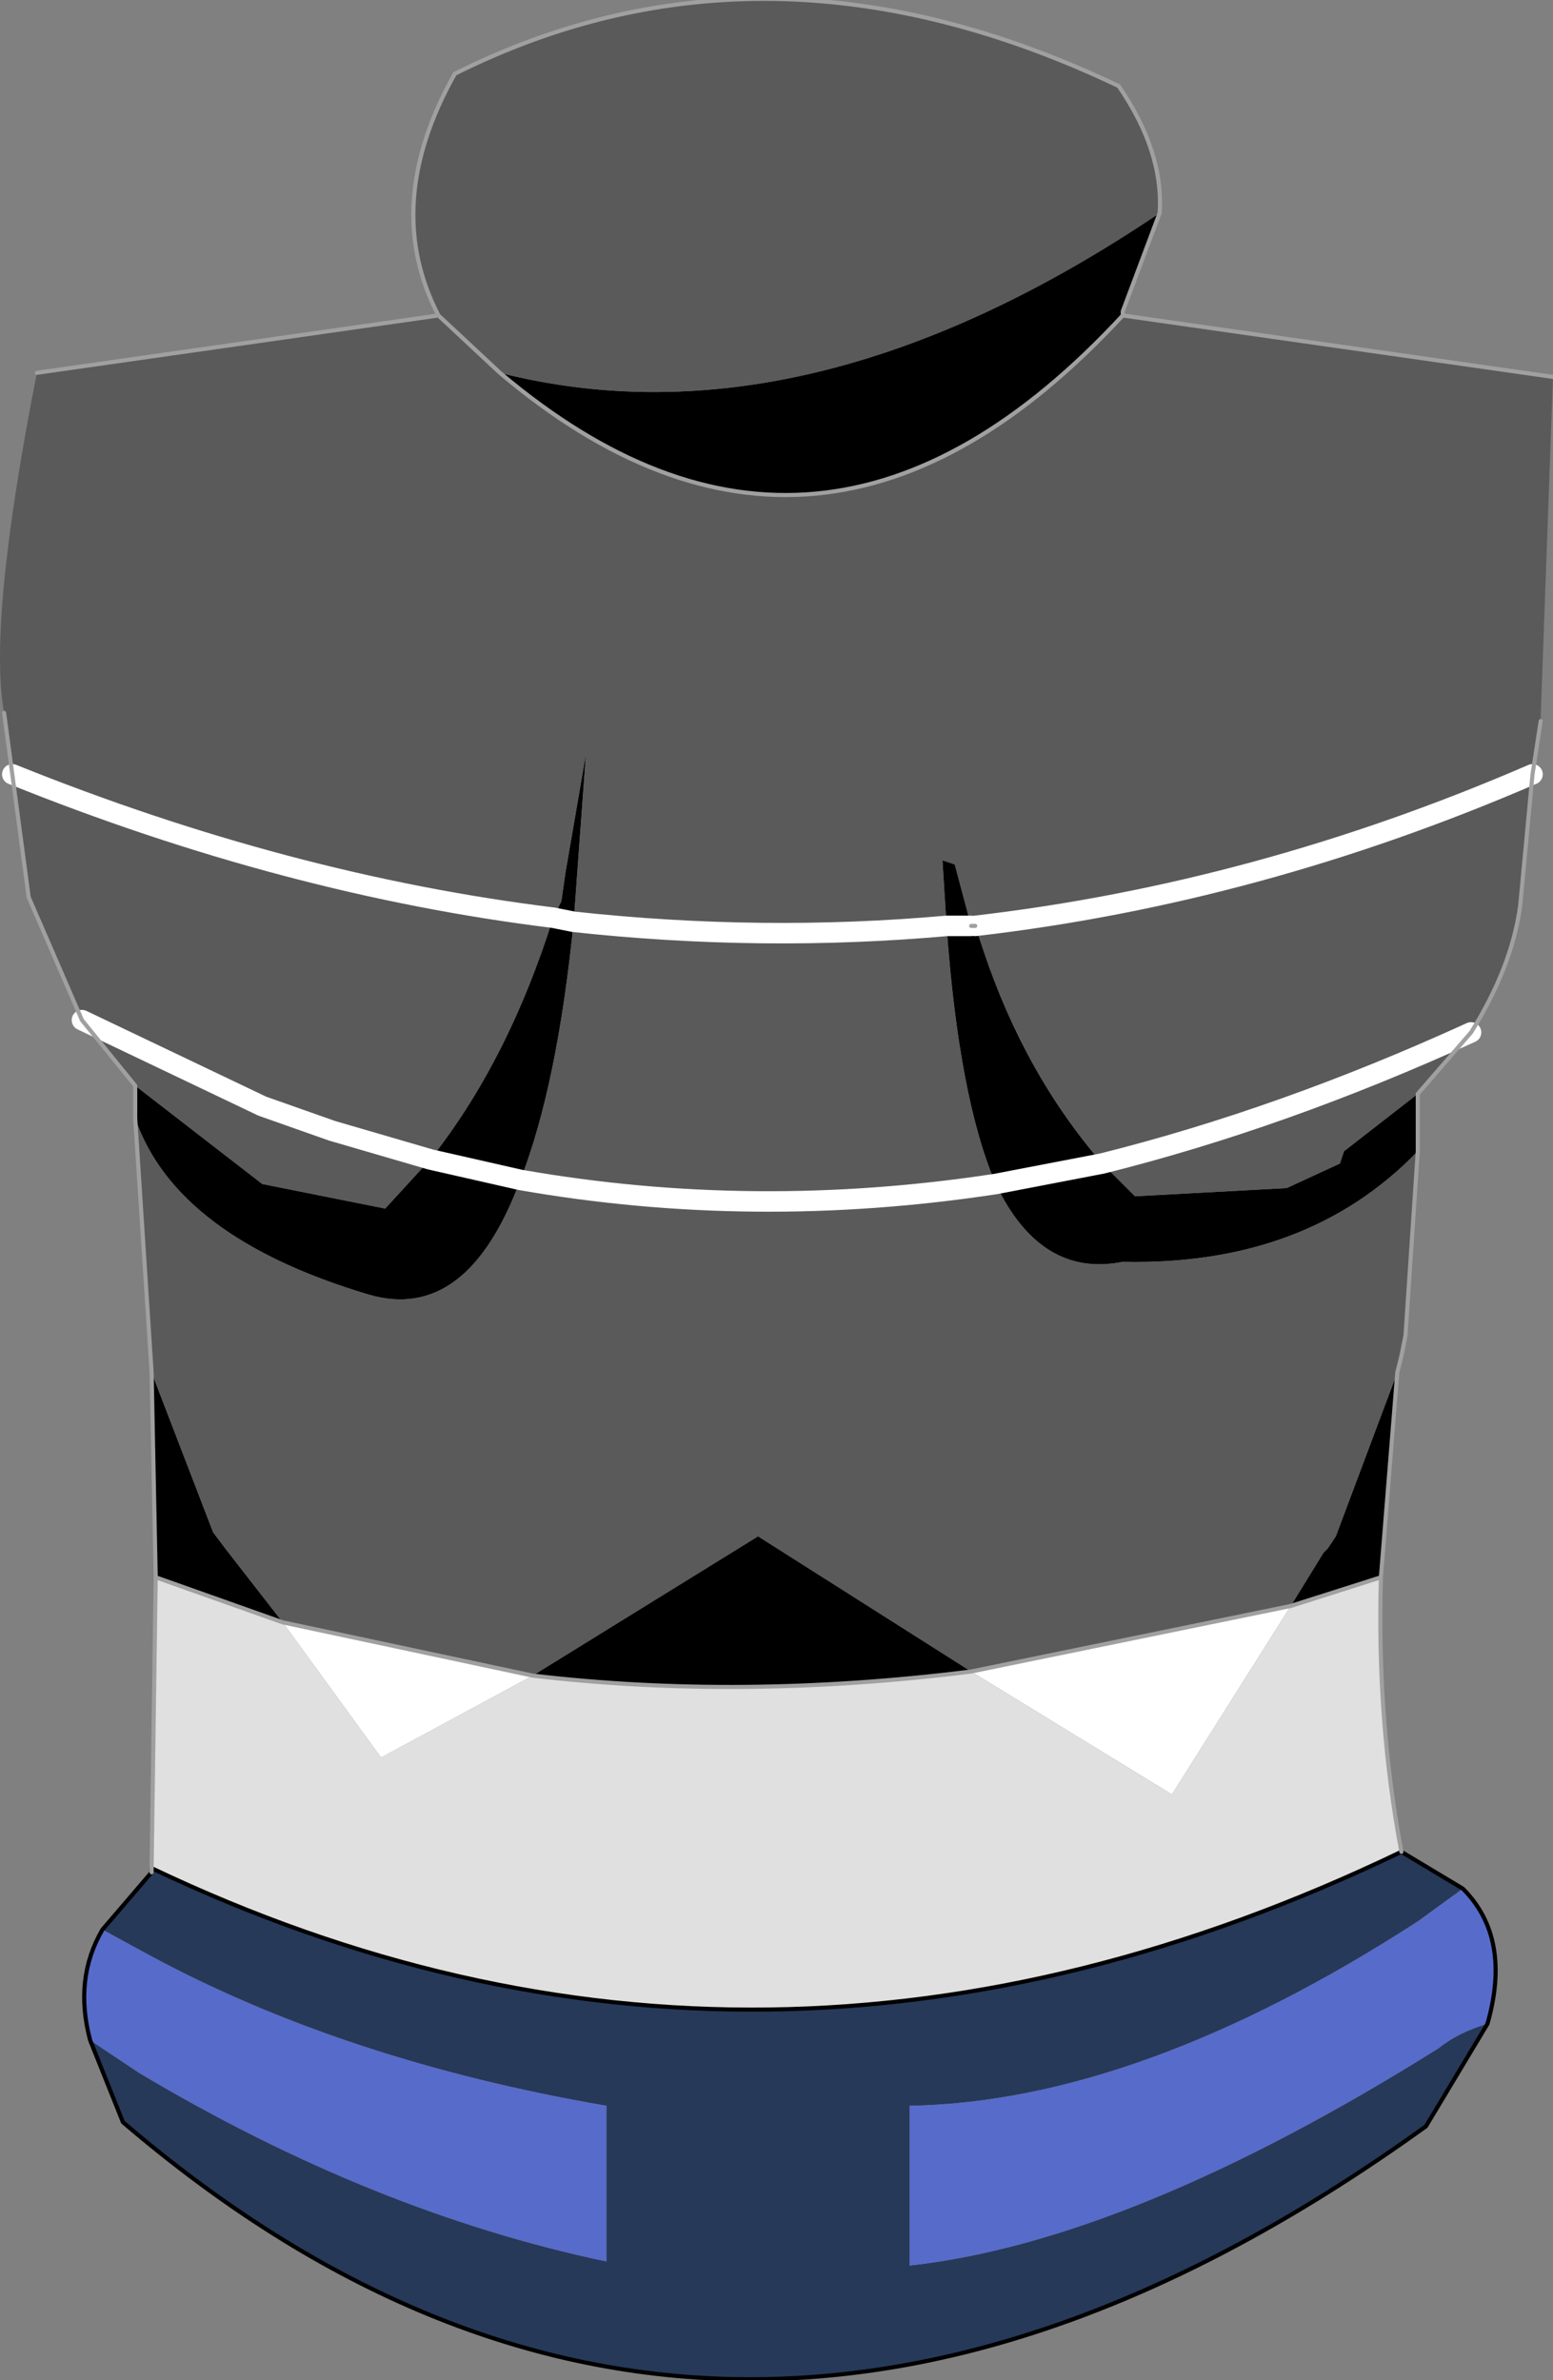<?xml version="1.0" encoding="UTF-8" standalone="no"?>
<svg xmlns:xlink="http://www.w3.org/1999/xlink" height="29.05px" width="18.95px" xmlns="http://www.w3.org/2000/svg">
  <rect width="100%" height="100%" fill="#808080" stroke="none"/>
  <g transform="matrix(1.0, 0.0, 0.0, 1.0, 9.45, 13.0)">
    <path d="M2.4 -1.7 L2.45 -1.7 2.4 -1.7 M-6.0 6.8 L-2.95 7.45 -4.8 8.45 -6.0 6.8 M2.4 7.4 L6.3 6.6 4.85 8.9 2.4 7.4" fill="#ffffff" fill-rule="evenodd" stroke="none"/>
    <path d="M7.4 6.25 Q7.35 8.0 7.65 9.6 -0.15 13.35 -7.6 9.8 L-7.55 6.25 -6.0 6.8 -4.8 8.45 -2.95 7.45 Q-0.4 7.75 2.4 7.4 L4.85 8.9 6.3 6.6 7.4 6.25" fill="#e0e0e0" fill-rule="evenodd" stroke="none"/>
    <path d="M-7.6 9.85 L-7.6 9.8 -7.6 9.85" fill="#f2f2f2" fill-rule="evenodd" stroke="none"/>
    <path d="M7.65 9.6 L8.4 10.05 7.85 10.45 Q4.45 12.65 1.65 12.7 L1.65 14.65 Q4.35 14.35 8.1 12.0 8.35 11.8 8.7 11.7 L7.95 12.95 Q-0.65 19.15 -7.95 12.9 L-8.35 11.9 -7.75 12.3 Q-4.9 14.0 -2.05 14.6 L-2.05 12.7 Q-5.25 12.15 -7.65 10.85 L-8.2 10.55 -7.6 9.85 -7.6 9.8 Q-0.15 13.35 7.65 9.6" fill="#263959" fill-rule="evenodd" stroke="none"/>
    <path d="M8.4 10.05 Q9.0 10.65 8.7 11.7 8.35 11.8 8.1 12.0 4.35 14.35 1.65 14.65 L1.65 12.7 Q4.45 12.65 7.85 10.45 L8.4 10.05 M-8.35 11.9 Q-8.55 11.15 -8.2 10.55 L-7.65 10.85 Q-5.25 12.15 -2.05 12.7 L-2.05 14.6 Q-4.9 14.0 -7.75 12.3 L-8.35 11.9" fill="#576bca" fill-rule="evenodd" stroke="none"/>
    <path d="M4.7 -10.4 L4.25 -9.2 4.25 -9.15 Q0.55 -5.15 -3.35 -8.45 0.4 -7.5 4.7 -10.4 M7.85 0.35 L7.85 1.05 Q6.5 2.45 4.25 2.4 3.25 2.6 2.7 1.45 2.25 0.4 2.1 -1.7 L2.05 -2.5 2.2 -2.45 2.4 -1.7 2.45 -1.7 2.55 -1.4 Q3.05 0.1 4.0 1.2 L2.7 1.45 4.0 1.2 4.4 1.6 6.25 1.5 6.9 1.2 6.95 1.05 7.85 0.35 M7.6 3.75 L7.4 6.25 6.3 6.6 6.7 5.95 6.75 5.9 6.85 5.75 7.6 3.75 M-7.55 6.25 L-7.6 3.75 -6.85 5.7 -6.7 5.9 -6.0 6.8 -7.55 6.25 M-7.8 0.65 L-7.8 0.25 -6.25 1.45 -4.75 1.75 -4.2 1.15 Q-3.25 -0.05 -2.7 -1.8 L-2.6 -2.0 -2.55 -2.35 -2.3 -3.8 -2.45 -1.75 -2.7 -1.8 -2.45 -1.75 Q-2.65 0.25 -3.1 1.4 -3.75 3.15 -4.95 2.8 -7.3 2.1 -7.8 0.65 M2.1 -1.7 L2.4 -1.7 2.1 -1.7 M-3.1 1.4 L-4.2 1.15 -3.1 1.4 M-2.95 7.45 L-0.2 5.75 2.4 7.4 Q-0.4 7.75 -2.95 7.45" fill="#000000" fill-rule="evenodd" stroke="none"/>
    <path d="M-9.0 -8.45 L-4.1 -9.15 Q-4.8 -10.5 -3.9 -12.1 -0.1 -14.0 4.2 -11.95 4.75 -11.15 4.7 -10.4 0.4 -7.5 -3.35 -8.45 0.55 -5.15 4.25 -9.15 L9.5 -8.4 9.35 -4.25 9.35 -4.2 9.25 -3.55 9.1 -1.95 Q9.0 -1.2 8.5 -0.4 L7.85 0.35 6.95 1.05 6.9 1.2 6.25 1.5 4.4 1.6 4.0 1.2 Q3.05 0.1 2.55 -1.4 L2.45 -1.7 2.4 -1.7 2.2 -2.45 2.05 -2.5 2.1 -1.7 Q2.25 0.4 2.7 1.45 -0.25 1.9 -3.1 1.4 -0.25 1.9 2.7 1.45 3.25 2.6 4.25 2.4 6.5 2.45 7.85 1.05 L7.7 3.3 7.65 3.55 7.6 3.75 6.85 5.75 6.75 5.9 6.7 5.95 6.3 6.6 2.4 7.4 -0.2 5.75 -2.95 7.45 -6.0 6.8 -6.7 5.9 -6.85 5.7 -7.6 3.75 -7.8 0.65 Q-7.3 2.1 -4.95 2.8 -3.75 3.15 -3.1 1.4 -2.65 0.25 -2.45 -1.75 L-2.3 -3.8 -2.55 -2.35 -2.6 -2.0 -2.7 -1.8 Q-3.25 -0.05 -4.2 1.15 L-4.75 1.75 -6.25 1.45 -7.8 0.25 -8.45 -0.55 -9.1 -2.05 -9.3 -3.55 -9.4 -4.3 Q-9.6 -5.4 -9.0 -8.45 M8.5 -0.4 Q6.2 0.65 4.0 1.2 6.2 0.65 8.5 -0.4 M9.25 -3.55 Q5.9 -2.1 2.45 -1.7 5.9 -2.1 9.25 -3.55 M-4.1 -9.15 L-3.35 -8.45 -4.1 -9.15 M2.1 -1.7 Q-0.15 -1.5 -2.45 -1.75 -0.15 -1.5 2.1 -1.7 M-2.7 -1.8 Q-5.95 -2.2 -9.3 -3.55 -5.95 -2.2 -2.7 -1.8 M-8.45 -0.55 L-6.25 0.5 -5.4 0.8 -4.2 1.15 -5.4 0.8 -6.25 0.5 -8.45 -0.55" fill="#5a5a5a" fill-rule="evenodd" stroke="none"/>
    <path d="M4.0 1.2 Q6.2 0.65 8.5 -0.4 M2.45 -1.7 Q5.9 -2.1 9.25 -3.55 M2.4 -1.7 L2.1 -1.7 Q-0.15 -1.5 -2.45 -1.75 L-2.7 -1.8 Q-5.95 -2.2 -9.3 -3.55 M2.7 1.45 L4.0 1.2 M-4.2 1.15 L-3.1 1.4 Q-0.25 1.9 2.7 1.45 M-4.2 1.15 L-5.4 0.8 -6.25 0.5 -8.45 -0.55" fill="none" stroke="#ffffff" stroke-linecap="round" stroke-linejoin="round" stroke-width="0.25"/>
    <path d="M7.65 9.6 L8.4 10.05 Q9.0 10.65 8.7 11.7 L7.95 12.95 Q-0.65 19.15 -7.95 12.9 L-8.35 11.9 Q-8.55 11.15 -8.2 10.55 L-7.6 9.85 -7.6 9.8 Q-0.15 13.35 7.65 9.6" fill="none" stroke="#000000" stroke-linecap="round" stroke-linejoin="round" stroke-width="0.05"/>
    <path d="M-9.0 -8.45 L-4.1 -9.15 Q-4.8 -10.5 -3.9 -12.1 -0.1 -14.0 4.2 -11.95 4.75 -11.15 4.7 -10.4 L4.25 -9.2 4.25 -9.15 9.5 -8.4 M9.35 -4.2 L9.25 -3.55 9.1 -1.95 Q9.0 -1.2 8.5 -0.4 L7.85 0.35 7.85 1.05 7.7 3.3 7.65 3.55 7.6 3.75 7.4 6.25 Q7.35 8.0 7.65 9.6 M-7.6 9.85 L-7.6 9.8 -7.55 6.25 -7.6 3.75 -7.8 0.65 -7.8 0.25 -8.45 -0.55 -9.1 -2.05 -9.3 -3.55 -9.4 -4.3 M2.4 -1.7 L2.45 -1.7 M-3.35 -8.45 L-4.1 -9.15 M-7.55 6.25 L-6.0 6.8 -2.95 7.45 Q-0.4 7.75 2.4 7.4 L6.3 6.6 7.4 6.25 M-3.35 -8.45 Q0.55 -5.15 4.25 -9.15" fill="none" stroke="#a0a0a0" stroke-linecap="round" stroke-linejoin="round" stroke-width="0.05"/>
  </g>
</svg>
